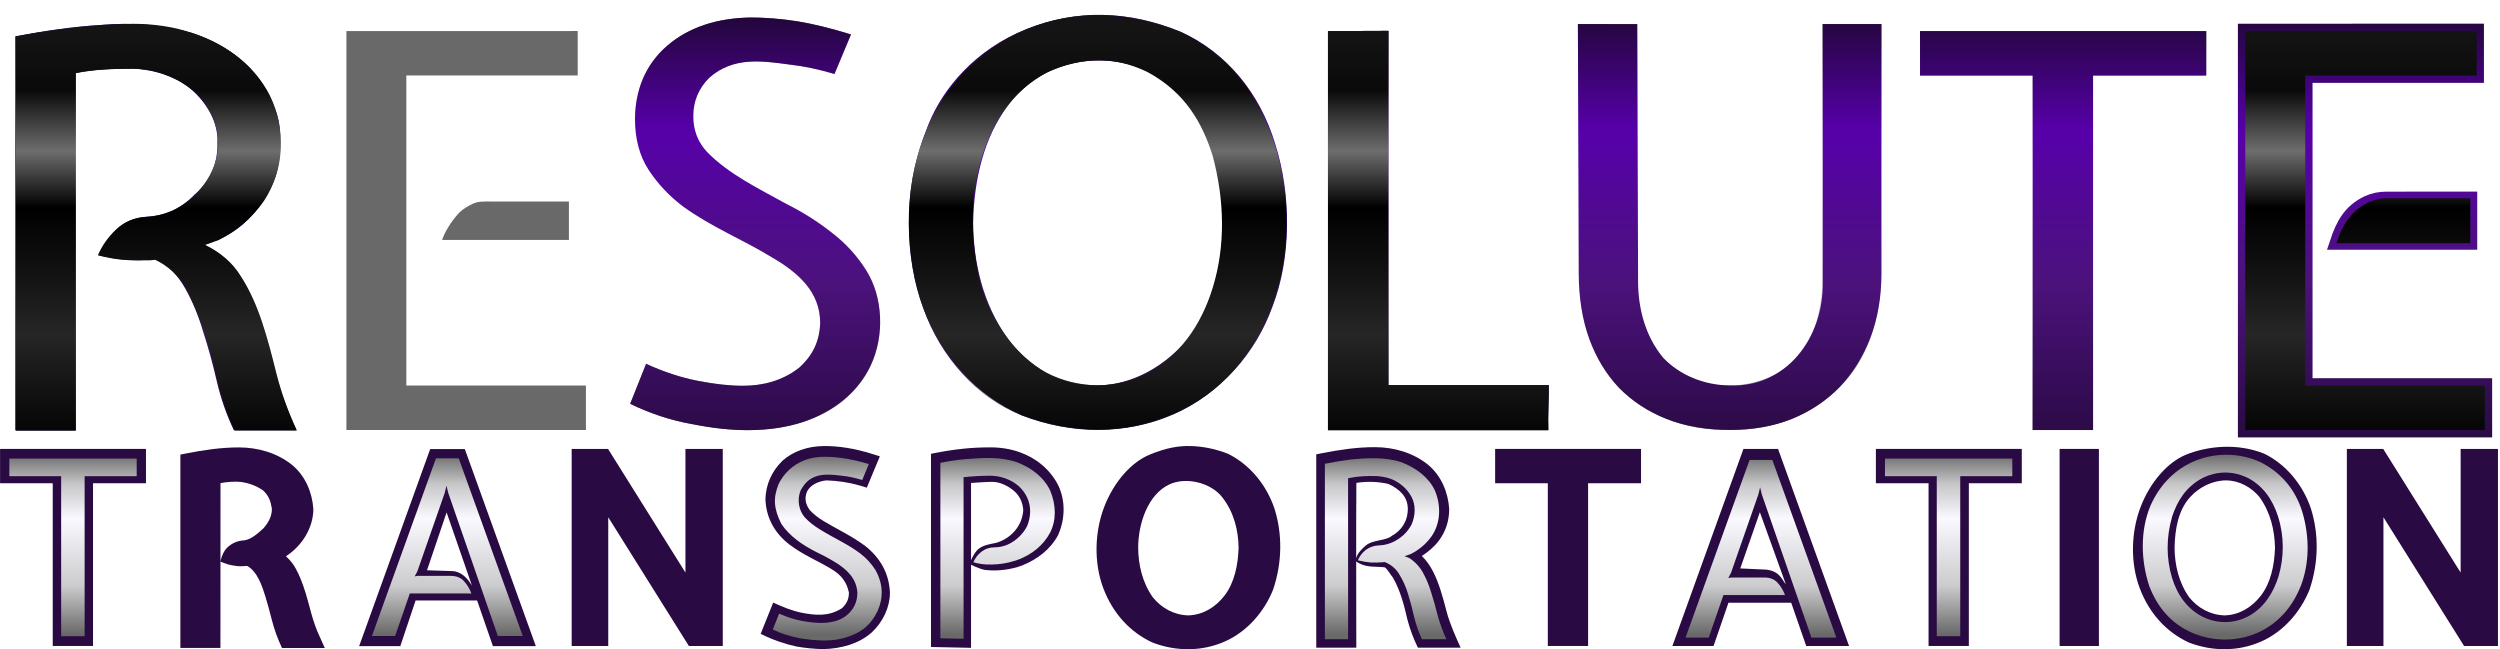 <svg width="77.02" height="20" preserveAspectRation="xMinYMin meet" version="1.1" viewBox="0 0 77.016 20" xmlns="http://www.w3.org/2000/svg" xmlns:xlink="http://www.w3.org/1999/xlink">
 <defs>
  <linearGradient id="linearGradientSlvr" x1="-1869" x2="-1869" y1="794.4" y2="828" gradientTransform="matrix(1.301,0,0,1.301,1365,-35.3)" gradientUnits="userSpaceOnUse">
   <stop style="stop-color:#696969" offset="0"/>
   <stop style="stop-color:#c7c7c9" offset=".17"/>
   <stop style="stop-color:#f9f9ff" offset=".36"/>
   <stop style="stop-color:#ccccce" offset=".73"/>
   <stop style="stop-color:#696969" offset="1"/>
  </linearGradient>
  <linearGradient id="linearGradient5990" x1="-1869" x2="-1869" y1="794.4" y2="828" gradientTransform="matrix(.166 0 0 .166 326 -117.9)" gradientUnits="userSpaceOnUse" xlink:href="#linearGradientSlvr"/>
  <linearGradient id="linearGradient7643" x1="-1080" x2="-1080" y1="31.71" y2="108.7" gradientTransform="matrix(.021 0 0 .021 22.09 -120.3)" gradientUnits="userSpaceOnUse" xlink:href="#linearGradientSlvr"/>
  <linearGradient id="linearGradientPurp" x1="96.87" x2="96.87" y1=".618" y2="84.13" gradientTransform="scale(.783 1.276)" gradientUnits="userSpaceOnUse">
   <stop style="stop-color:#1c072d" offset="0"/>
   <stop style="stop-color:#5700aa" offset=".29"/>
   <stop style="stop-color:#4b127b" offset=".64"/>
   <stop style="stop-color:#290a43" offset="1"/>
  </linearGradient>
  <linearGradient id="linearGradientBlk" x1="884.1" x2="884.1" y1="-861.1" y2="-669.4" gradientTransform="matrix(.512 0 0 .512 -456 447.2)" gradientUnits="userSpaceOnUse">
   <stop style="stop-color:#141414" offset="0"/>
   <stop style="stop-color:#0a0a0a" offset=".15"/>
   <stop style="stop-color:#6d6d6d" offset=".3"/>
   <stop style="stop-color:#000000" offset=".44"/>
   <stop style="stop-color:#141414" offset=".62"/>
   <stop style="stop-color:#262626" offset=".75"/>
   <stop style="stop-color:#040404" offset="1"/>
  </linearGradient>
  <linearGradient id="linearGradient4577" x1="-1869" x2="-1869" y1="794.4" y2="828" gradientTransform="matrix(.166 0 0 .166 325.9 -117.9)" gradientUnits="userSpaceOnUse" xlink:href="#linearGradientSlvr"/>
  <linearGradient id="linearGradient4579" x1="-1869" x2="-1869" y1="794.4" y2="828" gradientTransform="matrix(.166 0 0 .166 326.1 -117.9)" gradientUnits="userSpaceOnUse" xlink:href="#linearGradientSlvr"/>
  <linearGradient id="linearGradient4622" x1="-1080" x2="-1080" y1="31.71" y2="108.7" gradientTransform="matrix(.166 0 0 .166 173.6 -4.494)" gradientUnits="userSpaceOnUse" xlink:href="#linearGradientSlvr"/>
  <linearGradient id="linearGradient4626" x1="96.87" x2="96.87" y1=".618" y2="84.13" gradientTransform="matrix(.1 0 0 .162 0 .002)" gradientUnits="userSpaceOnUse" xlink:href="#linearGradientPurp"/>
  <linearGradient id="linearGradient4630" x1="884.1" x2="884.1" y1="-861.1" y2="-669.4" gradientTransform="matrix(.065 0 0 .065 -58.01 56.89)" gradientUnits="userSpaceOnUse" xlink:href="#linearGradientBlk"/>
 </defs>
 <path id="tp1T" d="m0 13.83v1.058h1.623v5.013h1.241v-5.013h1.631v-1.058z" style="fill:#290a43;stroke-width:.13"/>
 <path id="ts1T" d="m0.286 14.67v-0.542h3.923v0.542h-1.604v4.931h-0.723v-4.931z" style="fill:url(#linearGradient5990);stroke-width:.128"/>
 <path id="tp1R" d="m7.237 17.43c0.122 0.024 0.255 0.015 0.374 0.005 0.317 0.166 0.467 0.637 0.558 0.926 0.069 0.223 0.132 0.456 0.206 0.745 0.074 0.289 0.173 0.562 0.31 0.857h1.319l-0.161-0.358c-0.222-0.47-0.309-0.951-0.421-1.31-0.112-0.36-0.203-0.58-0.314-0.781-0.075-0.142-0.182-0.265-0.3-0.377 0.512-0.332 0.838-0.888 0.844-1.446-0.035-0.542-0.259-1.032-0.64-1.355-0.478-0.391-1.075-0.548-1.635-0.552-0.56-0.003-1.121 0.084-1.618 0.181l-0.204 0.04v5.957h1.234c-8.416e-4 -1.677 0.002-3.55 0.002-5.078 0.196-0.039 0.43-0.055 0.641-0.036 0.233 0.036 0.445 0.11 0.661 0.253 0.185 0.161 0.247 0.35 0.281 0.574 0 0.25-0.118 0.44-0.263 0.605-0.177 0.156-0.363 0.333-0.586 0.367-0.206 0.006-0.401 0.095-0.538 0.234-0.129 0.131-0.194 0.369-0.195 0.422 0.151 0.061 0.26 0.105 0.446 0.127z" style="fill:#290a43;stroke-width:.13"/>
 <path id="ts1R" d="m9.094 16.54c-0.166 0.226-0.379 0.404-0.64 0.534l-0.181 0.06 0.151 0.06c0.186 0.126 0.326 0.279 0.422 0.459 0.1 0.181 0.183 0.382 0.248 0.602 0.07 0.216 0.136 0.447 0.196 0.693 0.065 0.241 0.156 0.489 0.271 0.745h-0.753c-0.1-0.216-0.181-0.447-0.241-0.693-0.055-0.246-0.118-0.482-0.188-0.708-0.07-0.226-0.161-0.427-0.271-0.602-0.105-0.176-0.256-0.301-0.452-0.376-0.015 0.005-0.038 0.008-0.068 0.008-0.11 0.01-0.228 0.013-0.354 0.008-0.126-0.01-0.259-0.033-0.399-0.068 0.055-0.131 0.138-0.238 0.248-0.324 0.116-0.085 0.254-0.131 0.414-0.136 0.131-0.005 0.261-0.035 0.392-0.09 0.267-0.118 0.481-0.318 0.602-0.557 0.131-0.299 0.149-0.586 0-0.843-0.147-0.275-0.39-0.466-0.655-0.565-0.292-0.1-0.569-0.088-0.858-0.075-0.116 0.005-0.264 0.025-0.444 0.06v4.961h-0.715v-5.406c0.281-0.055 0.54-0.098 0.775-0.128 0.236-0.03 0.492-0.045 0.768-0.045 0.606 0.006 1.064 0.151 1.445 0.482 0.405 0.307 0.539 0.76 0.542 1.18 0 0.266-0.085 0.532-0.256 0.763z" style="fill:url(#linearGradient5990);stroke-width:.128"/>
 <path id="tp1A" d="m14.53 18.03c-0.129-0.217-0.327-0.427-0.601-0.436l-0.776-0.025 0.604-1.783 1.427 4.121h1.322l-2.188-6.072h-1.067l-2.189 6.072h1.268l0.472-1.408h1.895s-0.091-0.341-0.167-0.469z" style="fill:#290a43;stroke-width:.13"/>
 <path id="ts1A" d="m14.13 14.12 1.973 5.474h-0.768l-1.529-4.412-0.053-0.218-0.053 0.218-0.843 2.417-0.083 0.158 0.09-0.015h1.017q0.271 0 0.414 0.166 0.143 0.158 0.226 0.376h-1.898l-0.452 1.31h-0.715l1.973-5.474z" style="fill:url(#linearGradient5990);stroke-width:.128"/>
 <path id="tp1N" d="m17.61 13.83v6.072h1.127v-3.966l2.484 3.966h1.044v-6.072h-1.15v3.81l-2.385-3.81z" style="fill:#290a43;stroke-width:.13"/>
 <path id="ts1N" d="m18.58 15.23-0.105-0.256 0.015 0.256v4.375h-0.61v-5.474h0.715l2.659 4.246 0.09 0.248-0.015-0.264v-4.232h0.632v5.474h-0.64z" style="fill:url(#linearGradient5990);stroke-width:.128"/>
 <path id="tpS" d="m24.09 14.21c-0.326 0.32-0.499 0.733-0.511 1.165 0.021 0.616 0.321 1.085 0.749 1.408 0.427 0.323 0.868 0.495 1.277 0.744 0.309 0.182 0.475 0.397 0.546 0.726 0 0.202-0.063 0.344-0.216 0.486-0.409 0.262-0.82 0.219-1.241 0.138-0.34-0.074-0.572-0.177-0.876-0.312l-0.385 0.962c0.355 0.182 0.761 0.319 1.103 0.391 0.278 0.049 0.546 0.072 0.812 0.081 0.564-0.014 1.109-0.163 1.507-0.515 0.348-0.331 0.556-0.767 0.56-1.215-0.021-0.626-0.323-1.108-0.773-1.457-0.413-0.307-0.858-0.509-1.27-0.758-0.176-0.107-0.317-0.22-0.425-0.337-0.145-0.196-0.163-0.377-0.089-0.566 0.099-0.209 0.342-0.322 0.597-0.351 0.355 0.011 0.7 0.062 1.029 0.158l0.219 0.066 0.401-0.965-0.265-0.083c-0.487-0.152-0.988-0.24-1.469-0.234-0.481 0.005-0.944 0.158-1.282 0.466z" style="fill:#290a43;stroke-width:.13"/>
 <path id="tsS" d="m25.1 14.69c-0.22 0.085-0.348 0.25-0.444 0.437-0.109 0.291-0.039 0.612 0.136 0.813 0.126 0.136 0.283 0.261 0.474 0.376 0.417 0.259 0.861 0.453 1.227 0.73 0.191 0.145 0.349 0.316 0.474 0.512 0.244 0.438 0.248 0.863 0.068 1.265-0.205 0.429-0.492 0.654-0.903 0.791-0.221 0.08-0.474 0.12-0.76 0.12-0.26-0.008-0.515-0.032-0.753-0.075-0.289-0.057-0.564-0.144-0.813-0.264l0.196-0.489c0.226 0.1 0.452 0.173 0.678 0.218 0.231 0.045 0.434 0.068 0.61 0.068 0.356 0 0.632-0.088 0.828-0.264 0.196-0.181 0.294-0.402 0.294-0.663-0.023-0.445-0.329-0.721-0.655-0.926-0.186-0.115-0.389-0.226-0.61-0.331-0.428-0.216-0.828-0.493-1.077-0.866-0.237-0.476-0.259-0.797-0.083-1.235 0.172-0.35 0.466-0.602 0.798-0.73 0.186-0.07 0.392-0.105 0.618-0.105 0.476 0.001 0.951 0.098 1.362 0.226l-0.203 0.489c-0.216-0.065-0.417-0.108-0.602-0.128-0.29-0.033-0.599-0.074-0.858 0.03z" style="fill:url(#linearGradient5990);stroke-width:.128"/>
 <path id="tpP" d="m30.36 17.56c0.376 0.045 0.802-0.016 1.126-0.138 0.477-0.193 0.875-0.5 1.107-0.931 0.227-0.507 0.229-1.062 0.012-1.53-0.255-0.508-0.699-0.854-1.185-1.026-0.281-0.103-0.589-0.153-0.919-0.153l-6.23e-4 5.9e-4c-0.286 0-0.553 0.013-0.802 0.039-0.388 0.039-0.664 0.089-1.019 0.159v5.952l1.234 0.026c-5e-5 -1.682 1.37e-4 -3.557 1.3e-4 -5.079 0.206-0.013 0.416-0.032 0.643-0.034 0.226-0.002 0.452 0.097 0.656 0.258 0.205 0.161 0.296 0.39 0.31 0.616-0.037 0.517-0.407 0.876-0.831 1.004-0.211 0.043-0.401 0.069-0.553 0.192-0.139 0.112-0.277 0.458-0.277 0.458s0.324 0.167 0.501 0.188z" style="fill:#290a43;stroke-width:.13"/>
 <path id="tsP" d="m32.35 16.41c-0.215 0.402-0.569 0.67-0.956 0.821-0.211 0.08-0.429 0.131-0.655 0.151-0.11 0.01-0.228 0.013-0.354 0.008-0.126-0.005-0.259-0.028-0.399-0.068 0.055-0.131 0.138-0.238 0.248-0.324 0.116-0.09 0.254-0.136 0.414-0.136 0.131 0 0.261-0.028 0.392-0.083 0.269-0.122 0.479-0.33 0.602-0.572 0.122-0.294 0.126-0.613 0-0.881-0.065-0.136-0.153-0.254-0.264-0.354-0.252-0.213-0.565-0.314-0.866-0.316-0.281 0-0.557 0.015-0.828 0.045v4.978l-0.715-0.015v-5.406c0.281-0.055 0.54-0.093 0.775-0.113 0.543-0.044 1.098-0.078 1.589 0.098 0.451 0.17 0.836 0.471 1.024 0.881 0.175 0.427 0.192 0.899-0.008 1.287z" style="fill:url(#linearGradient4579);stroke-width:.128"/>
 <path id="tp1O" d="m35.41 14.01c-0.54 0.221-1.083 0.811-1.387 1.59-0.304 0.779-0.331 1.735-0.034 2.522 0.297 0.787 0.836 1.36 1.514 1.673 0.73 0.281 1.525 0.278 2.225-0.03 0.699-0.308 1.223-0.926 1.493-1.603 0.281-0.834 0.288-1.703 0.043-2.487-0.254-0.757-0.781-1.376-1.441-1.698-0.37-0.144-0.753-0.224-1.129-0.235-0.376-0.011-0.744 0.046-1.285 0.267zm2.243 1.309c0.361 0.461 0.493 1.011 0.504 1.549-0.016 0.549-0.134 1.089-0.431 1.477-0.297 0.387-0.691 0.6-1.117 0.614-0.455-0.012-0.834-0.236-1.093-0.554-0.331-0.464-0.45-1.022-0.453-1.535 0.003-0.754 0.305-1.64 0.96-1.946 0.506-0.237 1.268-0.066 1.63 0.395z" style="fill:#290a43;stroke-width:.13"/>
 <path id="ts1O" d="m34.29 15.65c0.296-0.65 0.797-1.169 1.416-1.416 0.65-0.236 1.395-0.219 1.981 0.053 0.316 0.151 0.582 0.356 0.798 0.618 0.73 0.947 0.84 2.155 0.452 3.185-0.272 0.663-0.76 1.196-1.362 1.468-0.651 0.255-1.366 0.246-1.965 0-0.661-0.29-1.111-0.851-1.347-1.453-0.249-0.815-0.282-1.697 0.03-2.455zm0.542 1.257c0.007 0.609 0.154 1.203 0.497 1.664 0.336 0.4 0.792 0.636 1.272 0.64 0.533-0.021 0.989-0.279 1.28-0.67 0.346-0.495 0.487-1.082 0.489-1.633-0.014-0.611-0.161-1.224-0.519-1.679-0.33-0.386-0.78-0.614-1.25-0.618-0.511 0.019-0.956 0.256-1.25 0.618-0.376 0.503-0.517 1.113-0.519 1.679z" style="fill:url(#linearGradient5990);stroke-width:.128"/>
 <path id="tp2R" d="m42.66 17.48c0.065 0.028 0.192 0.247 0.251 0.315 0.231 0.401 0.346 0.859 0.438 1.257v0.005c0.089 0.342 0.191 0.601 0.33 0.897h1.319c-0.163-0.351-0.331-0.74-0.423-1.077-0.056-0.221-0.134-0.504-0.201-0.71-0.13-0.396-0.292-0.77-0.573-1.038 0.204-0.134 0.391-0.289 0.534-0.484 0.205-0.277 0.31-0.608 0.31-0.962-0.035-0.542-0.259-1.032-0.639-1.355-0.478-0.391-1.075-0.549-1.635-0.552-0.56-0.004-1.121 0.084-1.618 0.181l-0.204 0.04v5.957h1.234c0-1.679-0.01-3.553 0.002-5.077 0.331-0.056 0.703-0.036 0.979 0.031h0.004c0.358 0.165 0.595 0.397 0.601 0.757 0.006 0.389-0.199 0.685-0.493 0.844-0.161 0.149-0.591 0.118-0.795 0.293-0.264 0.226-0.283 0.322-0.323 0.481 0.307 0.221 0.549 0.155 0.904 0.195z" style="fill:#290a43;stroke-width:.13"/>
 <path id="ts2R" d="m44.09 16.54c-0.166 0.226-0.379 0.404-0.64 0.534l-0.181 0.06 0.151 0.06c0.186 0.126 0.326 0.279 0.422 0.459 0.1 0.181 0.183 0.382 0.248 0.602 0.07 0.216 0.136 0.447 0.196 0.693 0.065 0.241 0.156 0.489 0.271 0.745h-0.753c-0.1-0.216-0.181-0.447-0.241-0.693-0.055-0.246-0.118-0.482-0.188-0.708-0.07-0.226-0.161-0.427-0.271-0.602-0.105-0.176-0.256-0.301-0.452-0.376-0.015 0.005-0.038 0.008-0.068 0.008-0.11 0.01-0.228 0.013-0.354 0.008-0.126-0.01-0.259-0.033-0.399-0.068 0.055-0.131 0.138-0.238 0.248-0.324 0.116-0.085 0.254-0.131 0.414-0.136 0.131-0.005 0.261-0.035 0.392-0.09 0.267-0.118 0.481-0.318 0.602-0.557 0.12-0.28 0.13-0.588 0-0.843-0.147-0.275-0.39-0.466-0.655-0.565-0.292-0.1-0.569-0.088-0.858-0.075-0.116 0.005-0.264 0.025-0.444 0.06v4.961h-0.715v-5.406c0.281-0.055 0.54-0.098 0.775-0.128 0.542-0.054 1.095-0.084 1.589 0.083 0.444 0.171 0.834 0.463 1.024 0.866 0.205 0.484 0.174 1.033-0.113 1.431z" style="fill:url(#linearGradient5990);stroke-width:.128"/>
 <path id="tp2T" d="m46.06 13.83v1.058h1.623v5.013h1.241v-5.013h1.631v-1.058z" style="fill:#290a43;stroke-width:.13"/>
 <path id="ts2T" d="m46.34 14.67v-0.542h3.923v0.542h-1.604v4.931h-0.723v-4.931z" style="fill:url(#linearGradient5990);stroke-width:.128"/>
 <path id="tp2A" d="m53.71 13.83-2.189 6.072h1.268l0.459-1.332h1.934l0.462 1.332h1.32l-2.188-6.072zm0.506 1.95 0.8 2.22c-0.146-0.171-0.178-0.386-0.586-0.45l-0.818-0.038z" style="fill:#290a43;stroke-width:.13"/>
 <path id="ts2A" d="m54.6 14.17 1.973 5.474h-0.768l-1.529-4.412-0.053-0.218-0.053 0.218-0.843 2.417-0.083 0.158 0.09-0.015h1.017q0.271 0 0.414 0.166 0.143 0.158 0.226 0.376h-1.898l-0.452 1.31h-0.715l1.973-5.474z" style="fill:url(#linearGradient5990);stroke-width:.128"/>
 <path id="tp3T" d="m57.79 13.83v1.058h1.623v5.013h1.241v-5.013h1.631v-1.058z" style="fill:#290a43;stroke-width:.13"/>
 <path id="ts3T" d="m58.07 14.67v-0.542h3.923v0.542h-1.604v4.931h-0.723v-4.931z" style="fill:url(#linearGradient4577);stroke-width:.128"/>
 <path id="tpI" d="m63.45 13.83v6.072h1.211v-6.072z" style="fill:#290a43;stroke-width:.13"/>
 <path id="tsI" d="m64.4 19.64h-0.693v-5.474h0.693z" style="fill:url(#linearGradient5990);stroke-width:.128"/>
 <path id="tp2O" d="m67.34 14.01c-0.54 0.221-1.083 0.811-1.387 1.59-0.304 0.779-0.331 1.735-0.034 2.522 0.297 0.787 0.836 1.36 1.514 1.673 0.73 0.281 1.525 0.278 2.225-0.03 0.699-0.308 1.223-0.926 1.493-1.603 0.281-0.834 0.288-1.703 0.044-2.487-0.254-0.757-0.781-1.376-1.441-1.698-0.826-0.332-1.735-0.241-2.414 0.032zm2.273 1.31c0.33 0.46 0.462 1.01 0.473 1.549-0.016 0.549-0.134 1.089-0.431 1.476-0.297 0.387-0.69 0.6-1.117 0.614-0.455-0.012-0.834-0.236-1.093-0.554-0.331-0.464-0.45-1.022-0.453-1.535 0.012-0.566 0.111-1.144 0.473-1.549 0.289-0.323 0.716-0.523 1.116-0.521 0.4 0.002 0.782 0.211 1.033 0.52z" style="fill:#290a43;stroke-width:.13"/>
 <path id="ts2O" d="m66.24 15.6c0.304-0.695 0.797-1.169 1.416-1.416 0.655-0.259 1.395-0.219 1.981 0.053 0.646 0.323 1.077 0.853 1.287 1.521 0.232 0.783 0.226 1.581-0.038 2.281-0.272 0.694-0.735 1.193-1.362 1.468-0.662 0.275-1.366 0.246-1.965 0-0.697-0.295-1.114-0.839-1.347-1.453-0.254-0.77-0.287-1.685 0.03-2.455zm0.67 2.19c0.165 0.549 0.488 0.978 0.934 1.205 0.473 0.241 1.005 0.217 1.431-0.015 0.488-0.262 0.771-0.745 0.919-1.22 0.176-0.592 0.18-1.238-0.015-1.852-0.169-0.535-0.489-0.964-0.941-1.19-0.469-0.227-0.954-0.199-1.37 0-0.54 0.286-0.789 0.721-0.949 1.19-0.187 0.653-0.185 1.285-0.008 1.883z" style="fill:url(#linearGradient5990);stroke-width:.127"/>
 <path id="tp2N" d="m72.3 13.83v6.072h1.127v-3.966l2.484 3.966h1.044v-6.072h-1.15v3.81l-2.385-3.81z" style="fill:#290a43;stroke-width:.13"/>
 <path id="ts2N" d="m73.3 15.23-0.105-0.256 0.015 0.256v4.375h-0.61v-5.474h0.715l2.659 4.246 0.09 0.248-0.015-0.264v-4.232h0.632v5.474h-0.64z" style="fill:url(#linearGradient5990);stroke-width:.128"/>
 <path id="rsO" d="m28 6.85c0 0.969 0.146 1.848 0.44 2.638 0.546 1.539 1.654 2.778 3.047 3.314 1.549 0.591 3.195 0.597 4.654-0.034 1.449-0.631 2.557-1.906 3.063-3.332 0.575-1.481 0.583-3.418 0.085-4.988-0.48-1.608-1.524-2.832-2.91-3.466-1.609-0.658-3.212-0.708-4.768-0.081-1.556 0.626-2.556 1.809-3.001 2.913-0.446 1.104-0.61 2.01-0.61 3.036zm8.579-3.634c0.81 1.067 1.017 2.278 1.1 3.634-0.021 1.315-0.346 2.606-1.084 3.601-0.695 0.892-1.722 1.412-2.759 1.421-1.163-0.016-2.171-0.562-2.792-1.437-0.775-1.077-1.06-2.379-1.066-3.583 0.026-1.314 0.331-2.626 1.083-3.618 0.697-0.936 1.748-1.378 2.823-1.371 1.074 0.006 2.07 0.481 2.694 1.353z" style="fill:url(#linearGradient4622);stroke-width:.925;stroke:url(#linearGradient4622)"/>
 <path id="rpO" d="m28 6.85c0 0.969 0.146 1.848 0.44 2.638 0.546 1.539 1.646 2.706 3.047 3.314 1.549 0.591 3.195 0.597 4.654-0.034 1.449-0.631 2.557-1.906 3.063-3.332 0.575-1.481 0.583-3.418 0.085-4.988-0.48-1.608-1.524-2.832-2.91-3.466-1.609-0.658-3.212-0.708-4.768-0.081-1.556 0.626-2.556 1.809-3.001 2.913-0.446 1.104-0.61 2.01-0.61 3.036zm9.679 0c-0.021 1.315-0.346 2.606-1.084 3.601-1.735 1.986-4.199 1.822-5.55-0.017-0.775-1.077-1.06-2.379-1.066-3.583 0.026-1.314 0.331-2.626 1.083-3.618 0.697-0.936 1.748-1.378 2.823-1.371 1.075 0.006 2.07 0.481 2.787 1.451 0.717 0.969 1.014 2.203 1.008 3.536z" style="fill:url(#linearGradient4626);stroke-width:.454;stroke:url(#linearGradient4626)"/>
 <path id="rbO" d="m31.65 0.894c-1.567 0.652-2.669 1.902-3.159 3.24-0.711 1.776-0.594 3.863-0.051 5.349 0.574 1.519 1.674 2.711 3.042 3.307 1.562 0.584 3.151 0.61 4.646-0.034 1.554-0.654 2.53-1.946 3.059-3.325 0.589-1.548 0.582-3.412 0.085-4.979-0.495-1.549-1.418-2.765-2.907-3.46-1.771-0.665-3.25-0.677-4.716-0.099zm3.685 1.317c1.187 0.638 1.707 1.585 2.026 2.599 0.364 1.365 0.394 2.772 0 4.05-0.36 1.179-1.043 2.115-2.01 2.633-1.026 0.533-2.183 0.473-3.108 0-1.04-0.6-1.682-1.626-2.01-2.65-0.342-1.351-0.372-2.754 0.017-4.016 0.356-1.114 0.955-2.038 2.01-2.599 1.038-0.463 2.034-0.518 3.073-0.017z" style="fill:url(#linearGradient4630);stroke-width:.127"/>
 <path id="rsS" d="m21.68 0.775c-0.87 0.301-1.51 0.875-1.862 1.607-0.401 0.976-0.337 2.067 0.169 2.857 0.282 0.428 0.632 0.8 1.049 1.116 0.885 0.645 1.869 1.033 2.743 1.572 0.429 0.248 0.784 0.53 1.066 0.846 0.465 0.572 0.534 1.333 0.254 1.927-0.263 0.524-0.687 0.863-1.218 1.031-0.813 0.269-1.66 0.14-2.386 0-0.519-0.101-1.049-0.276-1.59-0.524l-0.491 1.234c0.632 0.304 1.269 0.513 1.912 0.625 0.643 0.124 1.207 0.186 1.692 0.186 0.643 0 1.219-0.085 1.726-0.254 0.944-0.304 1.679-0.883 2.081-1.741 0.192-0.406 0.288-0.84 0.288-1.303 0-0.642-0.141-1.183-0.423-1.623-0.282-0.451-0.638-0.84-1.066-1.167-0.429-0.338-0.891-0.631-1.388-0.879-0.879-0.487-1.785-0.92-2.454-1.607-0.282-0.304-0.423-0.67-0.423-1.099 0-0.462 0.163-0.857 0.491-1.184 0.327-0.327 0.79-0.503 1.388-0.503 0.327 0 0.694 0.041 1.1 0.097 0.417 0.045 0.875 0.141 1.371 0.288l0.508-1.217c-0.621-0.192-1.173-0.327-1.659-0.406-0.982-0.139-1.956-0.192-2.877 0.119z" style="fill:url(#linearGradient4622);stroke-width:.925;stroke:url(#linearGradient4622)"/>
 <path id="rpS" d="m20.56 1.401c-0.712 0.607-0.993 1.436-0.999 2.249 0 0.631 0.141 1.161 0.423 1.589 0.282 0.428 0.632 0.8 1.049 1.116 0.885 0.645 1.869 1.033 2.743 1.572 0.792 0.456 1.487 1.054 1.49 2.012-0.019 0.62-0.265 1.045-0.643 1.387-0.517 0.4-1.119 0.563-1.743 0.558-0.406 0-0.869-0.051-1.388-0.152-0.519-0.101-1.049-0.276-1.59-0.524l-0.491 1.234c0.632 0.304 1.269 0.513 1.912 0.625 1.189 0.242 2.371 0.273 3.418-0.067 0.94-0.317 1.699-0.925 2.081-1.741 0.437-0.932 0.377-2.109-0.135-2.926-0.282-0.451-0.638-0.84-1.066-1.167-0.429-0.338-0.891-0.631-1.388-0.879-0.879-0.487-1.785-0.92-2.454-1.607-0.282-0.304-0.423-0.67-0.423-1.099 0-0.462 0.163-0.857 0.491-1.184 0.751-0.659 1.637-0.523 2.488-0.406 0.417 0.045 0.875 0.141 1.371 0.288l0.508-1.217c-0.621-0.192-1.173-0.327-1.659-0.406-0.485-0.079-0.976-0.118-1.478-0.118-0.962 0.028-1.839 0.28-2.516 0.863z" style="fill:url(#linearGradient4626);stroke-width:.504;stroke:url(#linearGradient4626)"/>
 <path id="rbS" d="m21.68 0.775c-0.873 0.295-1.504 0.845-1.862 1.607-0.391 0.921-0.337 2.067 0.169 2.857 0.282 0.428 0.632 0.8 1.049 1.116 0.954 0.694 1.827 0.995 2.743 1.572 0.429 0.248 0.784 0.53 1.066 0.845 0.514 0.575 0.507 1.454 0.254 1.927-0.301 0.6-0.723 0.857-1.219 1.031-0.771 0.263-1.628 0.137-2.385 0-0.519-0.101-1.049-0.276-1.59-0.524l-0.491 1.234c0.632 0.304 1.27 0.513 1.913 0.626 1.176 0.237 2.295 0.286 3.421-0.068 0.943-0.347 1.669-0.86 2.081-1.741 0.192-0.406 0.288-0.84 0.288-1.303 0-0.642-0.141-1.183-0.423-1.623-0.62-0.98-1.535-1.582-2.455-2.045-0.879-0.487-1.763-0.898-2.455-1.607-0.644-0.722-0.497-1.759 0.068-2.282 0.327-0.327 0.79-0.49 1.388-0.49 0.858 0.017 1.715 0.142 2.472 0.372l0.508-1.218c-0.621-0.192-1.174-0.327-1.66-0.406-0.503-0.054-1.02-0.116-1.501-0.116-0.481-7.9e-4 -0.949 0.078-1.378 0.236z" style="fill:url(#linearGradient4630);stroke-width:.127"/>
 <path id="rsR" d="m3.197 0.764c-0.952 0.054-1.855 0.196-2.707 0.355v12.14h1.844v-11.01c0.58-0.12 1.219-0.135 1.743-0.136 0.689 0.024 1.367 0.243 1.862 0.66 0.472 0.431 0.773 1.032 0.778 1.623-0.018 0.63-0.294 1.206-0.711 1.605-0.203 0.203-0.44 0.366-0.711 0.49-0.271 0.113-0.401 0.225-0.672 0.237-0.361 0.023-0.666 0.177-0.914 0.414s-0.384 0.375-0.508 0.668c0.26 0.068 0.453 0.076 0.69 0.099 0.248 0.023 0.484 0.027 0.698 0.016 0.107 0.007 0.226-0.005 0.322-0.017 0.406 0.192 0.582 0.573 0.807 0.968 0.226 0.395 0.412 0.84 0.558 1.336 0.158 0.485 0.299 0.997 0.423 1.539 0.124 0.53 0.299 1.031 0.525 1.505h1.912c-0.271-0.586-0.479-1.166-0.626-1.741-0.135-0.586-0.288-1.133-0.457-1.64-0.169-0.518-0.383-0.975-0.643-1.37-0.248-0.406-0.615-0.727-1.1-0.964l0.423-0.152c0.576-0.293 1.038-0.693 1.388-1.2 0.635-0.997 0.678-2.241 0.186-3.246-0.503-0.994-1.44-1.618-2.386-1.927-0.932-0.262-1.834-0.323-2.726-0.253l3.819e-4 1e-5z" style="fill:url(#linearGradient4622);stroke-width:.925;stroke:url(#linearGradient4622)"/>
 <path id="rpR" d="m3.174 0.764c-0.952 0.054-1.855 0.196-2.707 0.355v12.14h1.844v-11.01c0.58-0.12 1.219-0.135 1.743-0.136 0.689 0.024 1.367 0.243 1.862 0.66 0.472 0.431 0.813 1.02 0.778 1.623 0.022 0.692-0.26 1.245-0.711 1.605-0.394 0.444-0.951 0.651-1.472 0.676-0.361 0.023-0.666 0.152-0.914 0.389-0.248 0.237-0.435 0.502-0.559 0.795 0.26 0.068 0.508 0.113 0.745 0.135 0.248 0.023 0.479 0.028 0.694 0.017 0.107 0.007 0.226-0.005 0.322-0.017 0.406 0.192 0.671 0.484 0.897 0.879 0.226 0.395 0.412 0.84 0.558 1.336 0.158 0.485 0.299 0.997 0.423 1.539 0.124 0.53 0.299 1.031 0.525 1.505h1.912c-0.271-0.586-0.479-1.166-0.626-1.741-0.135-0.586-0.288-1.133-0.457-1.64-0.169-0.518-0.383-0.975-0.643-1.37-0.248-0.406-0.615-0.727-1.1-0.964l0.423-0.152c0.598-0.259 1.004-0.62 1.388-1.2 0.35-0.518 0.543-0.997 0.524-1.792 0.036-0.654-0.113-1.003-0.339-1.454-0.503-1.039-1.44-1.618-2.386-1.927-0.932-0.262-1.834-0.323-2.726-0.253z" style="fill:url(#linearGradient4626);stroke-width:.454;stroke:url(#linearGradient4626)"/>
 <path id="rbR" d="m0.49 1.124v12.14h1.846v-11.01c0.58-0.12 1.22-0.135 1.743-0.136 0.361 0 0.7 0.062 1.016 0.186 0.97 0.352 1.613 1.165 1.626 2.096-0.005 0.972-0.692 1.745-1.422 2.096-0.271 0.113-0.541 0.175-0.812 0.186-0.361 0.023-0.666 0.152-0.914 0.389-0.248 0.237-0.435 0.501-0.559 0.794 0.26 0.068 0.508 0.113 0.745 0.136 0.307 0.029 0.557 0.017 0.846 0.017 0.056 0 0.113-0.005 0.169-0.017 0.406 0.192 0.722 0.484 0.948 0.879 0.492 0.927 0.764 1.934 0.982 2.875 0.124 0.53 0.299 1.031 0.525 1.505h1.913c-0.271-0.586-0.48-1.166-0.626-1.741-0.268-1.064-0.534-2.137-1.1-3.01-0.248-0.406-0.615-0.727-1.1-0.963l0.423-0.153c0.576-0.293 1.038-0.693 1.388-1.2 0.651-0.981 0.678-2.24 0.186-3.246-0.503-0.994-1.44-1.618-2.386-1.927-0.553-0.192-1.168-0.287-1.846-0.287-1.222 0.045-2.47 0.17-3.588 0.39z" style="fill:url(#linearGradient4630);stroke-width:.127"/>
 <path id="rsU" d="m48.61 0.742 0.026 7.685c0.019 1.319 0.391 2.609 1.235 3.516 0.95 0.935 2.132 1.327 3.436 1.301 1.394 2e-3 2.52-0.463 3.366-1.319 0.951-0.918 1.28-2.295 1.286-3.499v-7.685h-1.81v7.955c-0.06 0.931-0.248 1.729-0.796 2.333-0.556 0.579-1.324 0.84-2.048 0.845-0.942 0.026-1.548-0.314-2.065-0.845-0.564-0.675-0.814-1.497-0.779-2.333l-0.026-7.955z" style="fill:url(#linearGradient4622);stroke-width:.925;stroke:url(#linearGradient4622)"/>
 <path id="rpU" d="m48.61 0.742 0.026 7.685c0.002 0.744 0.107 1.415 0.322 2.011 0.214 0.586 0.519 1.087 0.914 1.505 0.406 0.417 0.897 0.739 1.472 0.964 0.576 0.225 1.23 0.338 1.964 0.338 0.699 0 1.332-0.113 1.894-0.338 0.576-0.237 1.066-0.564 1.472-0.981 0.406-0.428 0.722-0.936 0.948-1.521 0.226-0.598 0.339-1.257 0.339-1.978v-7.685h-1.81v7.955c0.033 1.72-1.135 3.24-2.843 3.179-0.807-0.006-1.548-0.314-2.065-0.845-0.564-0.675-0.774-1.544-0.779-2.333l-0.026-7.955z" style="fill:url(#linearGradient4626);stroke-width:.454;stroke:url(#linearGradient4626)"/>
 <path id="rbU" d="m48.59 0.729v7.71c0.017 1.502 0.392 2.612 1.236 3.517 1.1 1.033 2.288 1.295 3.474 1.303 1.444 0.001 2.521-0.462 3.367-1.319 1.01-1.066 1.28-2.294 1.286-3.499v-7.71h-1.85v7.98c-0.013 0.921-0.248 1.729-0.796 2.333-0.581 0.641-1.232 0.825-2.01 0.845-0.807-0.006-1.479-0.246-2.065-0.845-0.618-0.736-0.774-1.544-0.778-2.333v-7.98z" style="fill:url(#linearGradient4630);stroke-width:.127"/>
 <path id="rsL" d="m40.91 0.958v12.29h6.786c-0.013-0.458 0.016-0.967 0.017-1.387h-4.942v-10.91z" style="fill:url(#linearGradient4622);stroke-width:.925;stroke:url(#linearGradient4622)"/>
 <path id="rpL" d="m40.91 0.958v12.29h6.786c-0.013-0.458 0.016-0.967 0.017-1.387h-4.942v-10.91z" style="fill:url(#linearGradient4626);stroke-width:.454;stroke:url(#linearGradient4626)"/>
 <path id="rbL" d="m40.91 0.958v12.3h6.788c-0.013-0.458 0.017-0.967 0.017-1.387h-4.943v-10.92z" style="fill:url(#linearGradient4630);stroke-width:.127"/>
 <path id="rsT" d="m59.15 0.958v1.37h3.47v10.92h1.861v-10.92h3.487v-1.37z" style="fill:url(#linearGradient4622);stroke-width:.925;stroke:url(#linearGradient4622)"/>
 <path id="rpT" d="m59.15 0.958v1.37h3.47v10.92h1.861v-10.92h3.487v-1.37z" style="fill:url(#linearGradient4626);stroke-width:.454;stroke:url(#linearGradient4626)"/>
 <path id="rbT" d="m59.15 0.958v1.37h3.469v10.92h1.862v-10.92h3.487v-1.37z" style="fill:url(#linearGradient4630);stroke-width:.127"/>
 <path id="rs2E" d="m69.17 0.958v12.29h7.379v-1.37h-5.533v-9.553h5.28v-1.369zm4.47 5.25c-0.214 0-0.406-0.011-0.575 0.068-0.158 0.079-0.299 0.155-0.423 0.279-0.23 0.252-0.429 0.559-0.525 0.837h3.908v-1.183z" style="fill:url(#linearGradient4622);stroke-width:.925;stroke:url(#linearGradient4622)"/>
 <path id="rp2E" d="m69.17 0.958v12.29h7.379v-1.37h-5.533v-9.553h5.28v-1.369zm4.356 5.173c-0.214 0-0.406 0.039-0.575 0.118-0.548 0.254-0.772 0.686-0.948 1.217h4.087v-1.336z" style="fill:url(#linearGradient9323);stroke-width:.454;stroke:url(#linearGradient4626)"/>
 <path id="rb2E" d="m69.17 0.958v12.29h7.381v-1.369h-5.533v-9.553h5.282v-1.369zm4.356 5.148c-0.214 0-0.432 0.065-0.601 0.144-0.515 0.275-0.763 0.684-0.948 1.243h4.127l-4.7e-5 -1.387z" style="fill:url(#linearGradient4630);stroke-width:.127"/>
 <path id="rs1E" d="m10.67 0.958v12.29h7.379v-1.37h-5.533v-9.553h5.28v-1.369zm4.47 5.25c-0.214 0-0.406-0.011-0.575 0.068-0.158 0.079-0.299 0.155-0.423 0.279-0.23 0.252-0.429 0.559-0.525 0.837h3.908v-1.183z" style="fill:url(#linearGradient7643);stroke-width:.925;stroke:url(#linearGradient7643)"/>
 <path id="rp1E" d="m10.67 0.958v12.29h7.379v-1.37h-5.533v-9.553h5.28v-1.369zm4.356 5.173c-0.214 0-0.406 0.039-0.575 0.118-0.509 0.245-0.918 1.152-0.948 1.217h4.087v-1.336z" style="fill:url(#linearGradient9323);stroke-width:.454;stroke:url(#linearGradient4626)"/>
 <path id="rb1E" d="m10.73 0.958v12.29h7.381v-1.369h-5.533v-9.553h5.282v-1.369zm4.356 5.173c-0.214 0-0.406 0.039-0.576 0.118-0.515 0.275-0.763 0.658-0.948 1.217h4.063v-1.336z" style="fill:url(#linearGradient4630);stroke-width:.127"/>
</svg>

